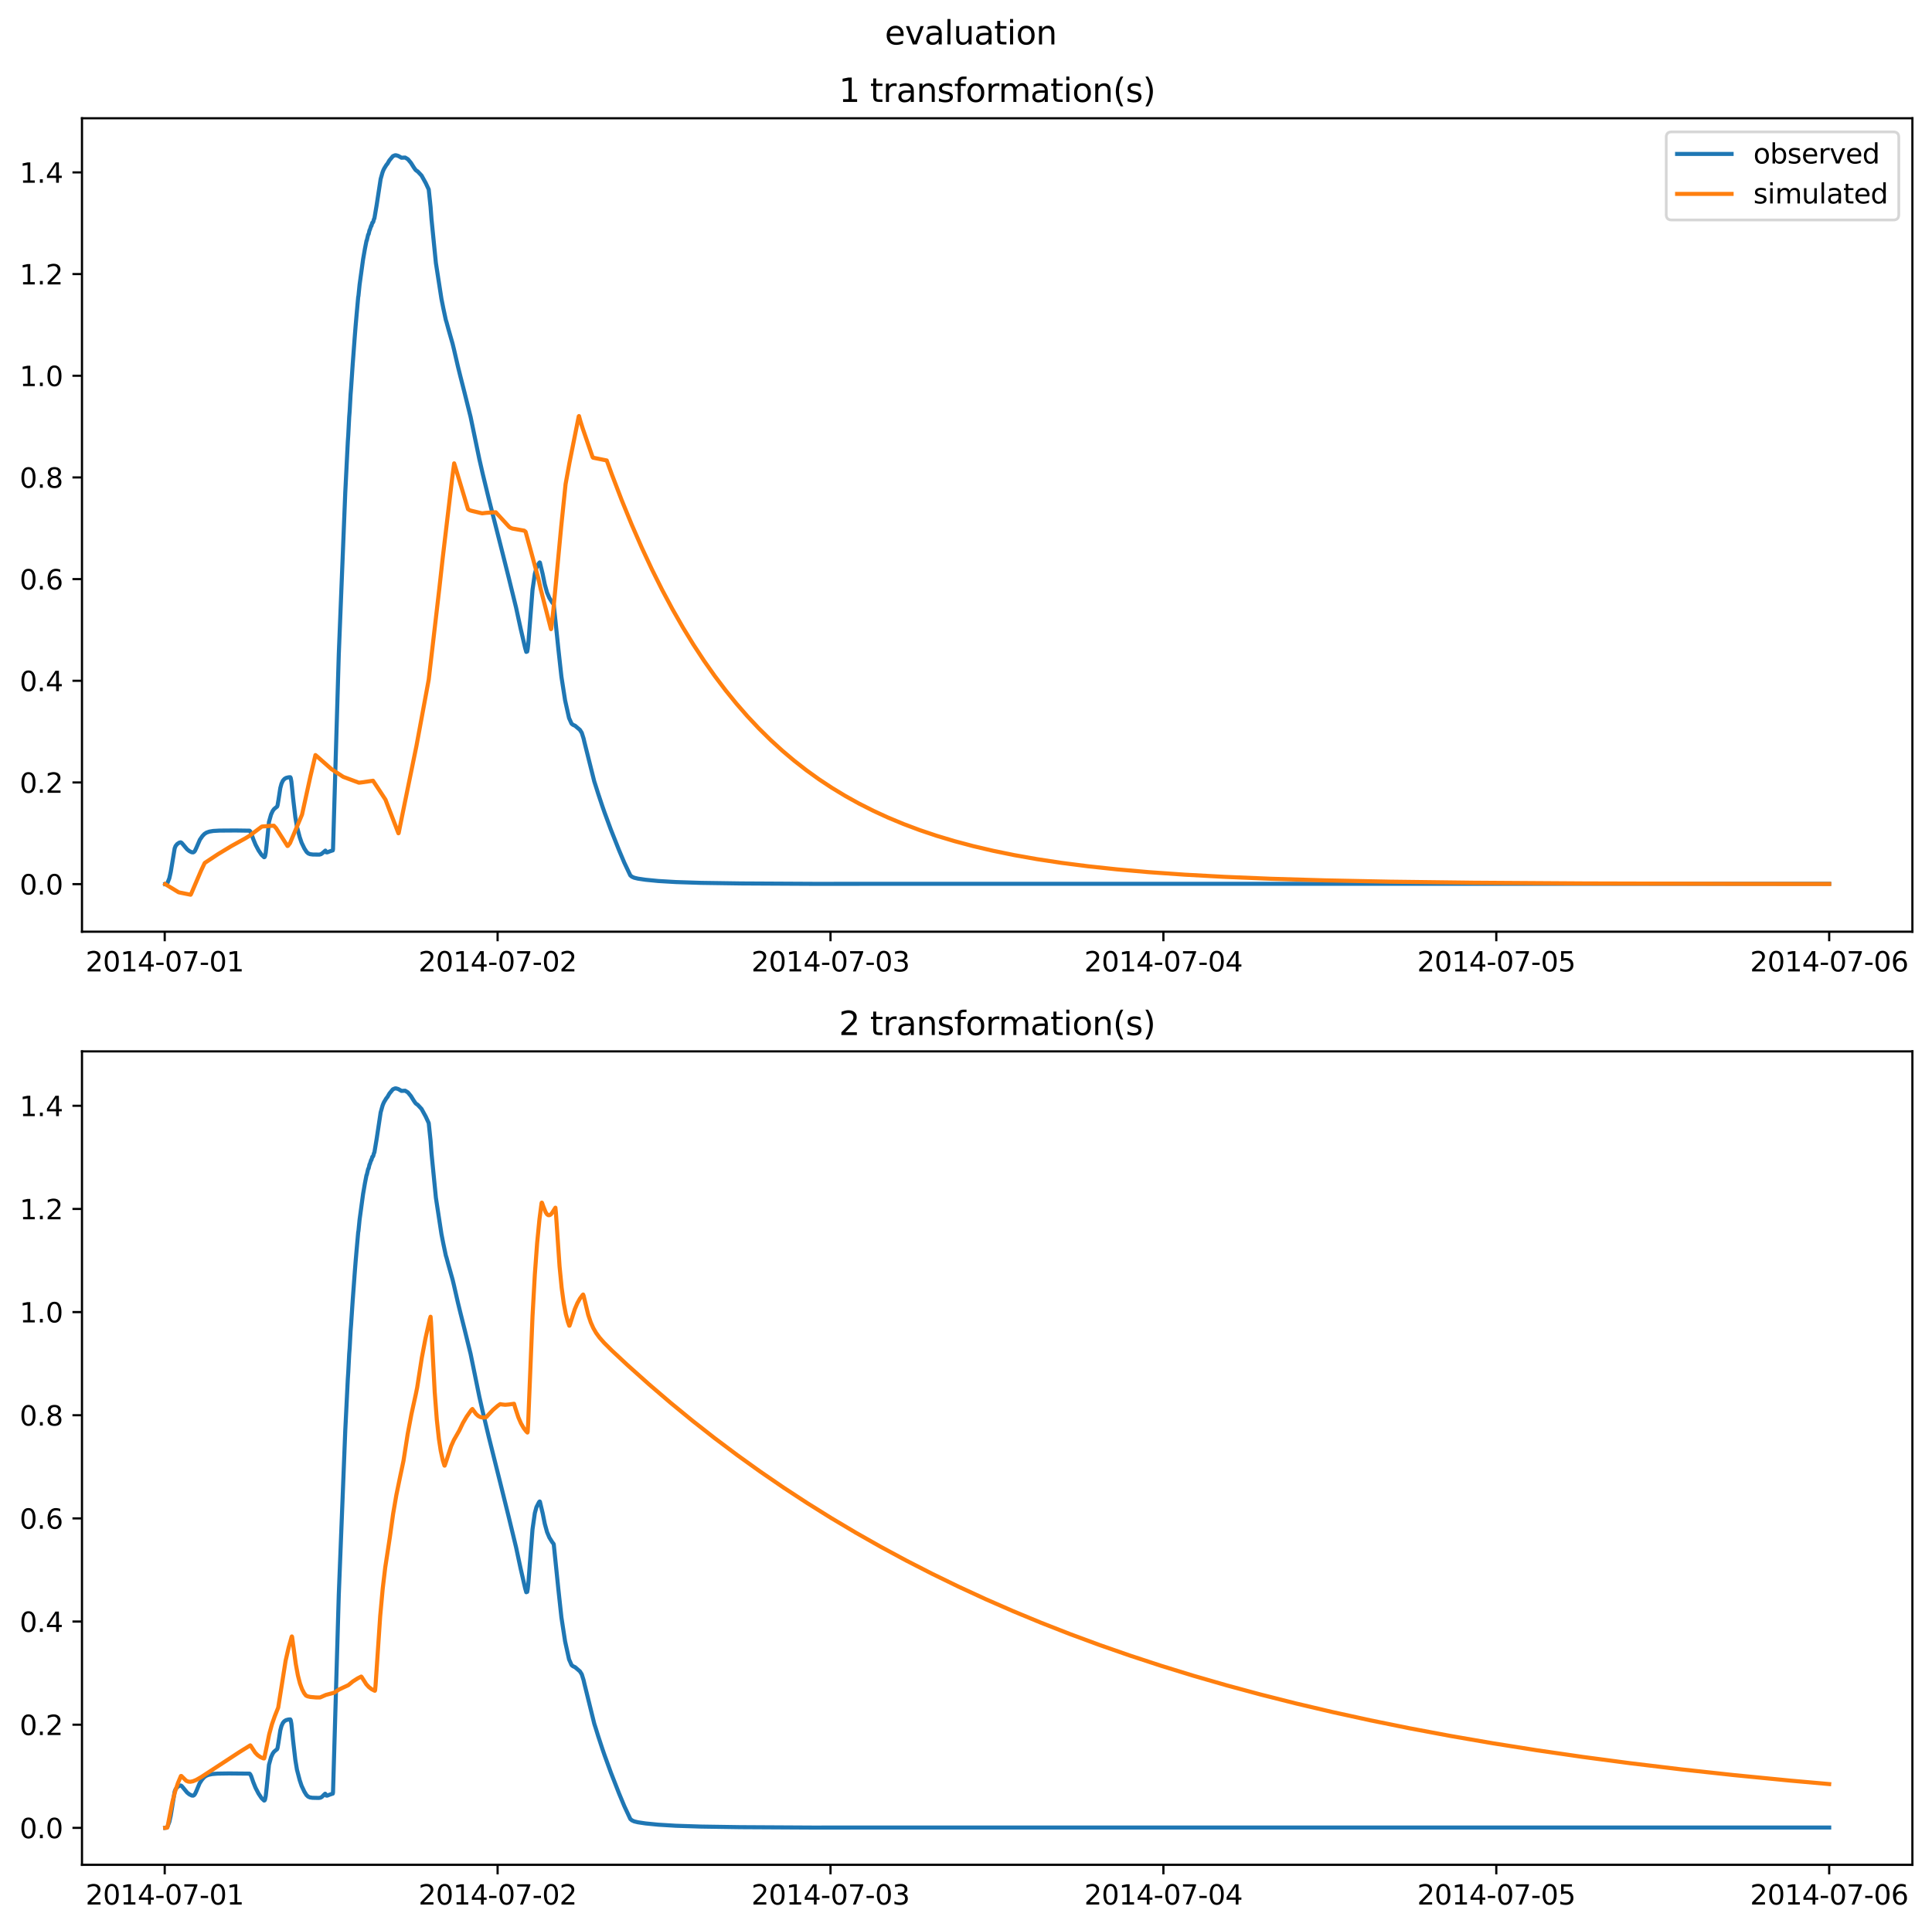 <?xml version="1.0" encoding="utf-8" standalone="no"?>
<!DOCTYPE svg PUBLIC "-//W3C//DTD SVG 1.1//EN"
  "http://www.w3.org/Graphics/SVG/1.1/DTD/svg11.dtd">
<svg xmlns:xlink="http://www.w3.org/1999/xlink" width="709.427pt" height="708.798pt" viewBox="0 0 709.427 708.798" xmlns="http://www.w3.org/2000/svg" version="1.1">
 <defs>
  <style type="text/css">*{stroke-linejoin: round; stroke-linecap: butt}</style>
 </defs>
 <g id="figure_1">
  <g id="patch_1">
   <path d="M 0 708.798 
L 709.427 708.798 
L 709.427 0 
L 0 0 
z
" style="fill: #ffffff"/>
  </g>
  <g id="axes_1">
   <g id="patch_2">
    <path d="M 30.103 342.2 
L 702.227 342.2 
L 702.227 43.44 
L 30.103 43.44 
z
" style="fill: #ffffff"/>
   </g>
   <g id="matplotlib.axis_1">
    <g id="xtick_1">
     <g id="line2d_1">
      <defs>
       <path id="mb8cab823ff" d="M 0 0 
L 0 3.5 
" style="stroke: #000000; stroke-width: 0.8"/>
      </defs>
      <g>
       <use xlink:href="#mb8cab823ff" x="60.484" y="342.2" style="stroke: #000000; stroke-width: 0.8"/>
      </g>
     </g>
     <g id="text_1">
      <!-- 2014-07-01 -->
      <g transform="translate(31.427 356.798) scale(0.1 -0.1)">
       <defs>
        <path id="DejaVuSans-32" d="M 1228 531 
L 3431 531 
L 3431 0 
L 469 0 
L 469 531 
Q 828 903 1448 1529 
Q 2069 2156 2228 2338 
Q 2531 2678 2651 2914 
Q 2772 3150 2772 3378 
Q 2772 3750 2511 3984 
Q 2250 4219 1831 4219 
Q 1534 4219 1204 4116 
Q 875 4013 500 3803 
L 500 4441 
Q 881 4594 1212 4672 
Q 1544 4750 1819 4750 
Q 2544 4750 2975 4387 
Q 3406 4025 3406 3419 
Q 3406 3131 3298 2873 
Q 3191 2616 2906 2266 
Q 2828 2175 2409 1742 
Q 1991 1309 1228 531 
z
" transform="scale(0.016)"/>
        <path id="DejaVuSans-30" d="M 2034 4250 
Q 1547 4250 1301 3770 
Q 1056 3291 1056 2328 
Q 1056 1369 1301 889 
Q 1547 409 2034 409 
Q 2525 409 2770 889 
Q 3016 1369 3016 2328 
Q 3016 3291 2770 3770 
Q 2525 4250 2034 4250 
z
M 2034 4750 
Q 2819 4750 3233 4129 
Q 3647 3509 3647 2328 
Q 3647 1150 3233 529 
Q 2819 -91 2034 -91 
Q 1250 -91 836 529 
Q 422 1150 422 2328 
Q 422 3509 836 4129 
Q 1250 4750 2034 4750 
z
" transform="scale(0.016)"/>
        <path id="DejaVuSans-31" d="M 794 531 
L 1825 531 
L 1825 4091 
L 703 3866 
L 703 4441 
L 1819 4666 
L 2450 4666 
L 2450 531 
L 3481 531 
L 3481 0 
L 794 0 
L 794 531 
z
" transform="scale(0.016)"/>
        <path id="DejaVuSans-34" d="M 2419 4116 
L 825 1625 
L 2419 1625 
L 2419 4116 
z
M 2253 4666 
L 3047 4666 
L 3047 1625 
L 3713 1625 
L 3713 1100 
L 3047 1100 
L 3047 0 
L 2419 0 
L 2419 1100 
L 313 1100 
L 313 1709 
L 2253 4666 
z
" transform="scale(0.016)"/>
        <path id="DejaVuSans-2d" d="M 313 2009 
L 1997 2009 
L 1997 1497 
L 313 1497 
L 313 2009 
z
" transform="scale(0.016)"/>
        <path id="DejaVuSans-37" d="M 525 4666 
L 3525 4666 
L 3525 4397 
L 1831 0 
L 1172 0 
L 2766 4134 
L 525 4134 
L 525 4666 
z
" transform="scale(0.016)"/>
       </defs>
       <use xlink:href="#DejaVuSans-32"/>
       <use xlink:href="#DejaVuSans-30" x="63.623"/>
       <use xlink:href="#DejaVuSans-31" x="127.246"/>
       <use xlink:href="#DejaVuSans-34" x="190.869"/>
       <use xlink:href="#DejaVuSans-2d" x="254.492"/>
       <use xlink:href="#DejaVuSans-30" x="290.576"/>
       <use xlink:href="#DejaVuSans-37" x="354.199"/>
       <use xlink:href="#DejaVuSans-2d" x="417.822"/>
       <use xlink:href="#DejaVuSans-30" x="453.906"/>
       <use xlink:href="#DejaVuSans-31" x="517.529"/>
      </g>
     </g>
    </g>
    <g id="xtick_2">
     <g id="line2d_2">
      <g>
       <use xlink:href="#mb8cab823ff" x="182.723" y="342.2" style="stroke: #000000; stroke-width: 0.8"/>
      </g>
     </g>
     <g id="text_2">
      <!-- 2014-07-02 -->
      <g transform="translate(153.665 356.798) scale(0.1 -0.1)">
       <use xlink:href="#DejaVuSans-32"/>
       <use xlink:href="#DejaVuSans-30" x="63.623"/>
       <use xlink:href="#DejaVuSans-31" x="127.246"/>
       <use xlink:href="#DejaVuSans-34" x="190.869"/>
       <use xlink:href="#DejaVuSans-2d" x="254.492"/>
       <use xlink:href="#DejaVuSans-30" x="290.576"/>
       <use xlink:href="#DejaVuSans-37" x="354.199"/>
       <use xlink:href="#DejaVuSans-2d" x="417.822"/>
       <use xlink:href="#DejaVuSans-30" x="453.906"/>
       <use xlink:href="#DejaVuSans-32" x="517.529"/>
      </g>
     </g>
    </g>
    <g id="xtick_3">
     <g id="line2d_3">
      <g>
       <use xlink:href="#mb8cab823ff" x="304.961" y="342.2" style="stroke: #000000; stroke-width: 0.8"/>
      </g>
     </g>
     <g id="text_3">
      <!-- 2014-07-03 -->
      <g transform="translate(275.903 356.798) scale(0.1 -0.1)">
       <defs>
        <path id="DejaVuSans-33" d="M 2597 2516 
Q 3050 2419 3304 2112 
Q 3559 1806 3559 1356 
Q 3559 666 3084 287 
Q 2609 -91 1734 -91 
Q 1441 -91 1130 -33 
Q 819 25 488 141 
L 488 750 
Q 750 597 1062 519 
Q 1375 441 1716 441 
Q 2309 441 2620 675 
Q 2931 909 2931 1356 
Q 2931 1769 2642 2001 
Q 2353 2234 1838 2234 
L 1294 2234 
L 1294 2753 
L 1863 2753 
Q 2328 2753 2575 2939 
Q 2822 3125 2822 3475 
Q 2822 3834 2567 4026 
Q 2313 4219 1838 4219 
Q 1578 4219 1281 4162 
Q 984 4106 628 3988 
L 628 4550 
Q 988 4650 1302 4700 
Q 1616 4750 1894 4750 
Q 2613 4750 3031 4423 
Q 3450 4097 3450 3541 
Q 3450 3153 3228 2886 
Q 3006 2619 2597 2516 
z
" transform="scale(0.016)"/>
       </defs>
       <use xlink:href="#DejaVuSans-32"/>
       <use xlink:href="#DejaVuSans-30" x="63.623"/>
       <use xlink:href="#DejaVuSans-31" x="127.246"/>
       <use xlink:href="#DejaVuSans-34" x="190.869"/>
       <use xlink:href="#DejaVuSans-2d" x="254.492"/>
       <use xlink:href="#DejaVuSans-30" x="290.576"/>
       <use xlink:href="#DejaVuSans-37" x="354.199"/>
       <use xlink:href="#DejaVuSans-2d" x="417.822"/>
       <use xlink:href="#DejaVuSans-30" x="453.906"/>
       <use xlink:href="#DejaVuSans-33" x="517.529"/>
      </g>
     </g>
    </g>
    <g id="xtick_4">
     <g id="line2d_4">
      <g>
       <use xlink:href="#mb8cab823ff" x="427.199" y="342.2" style="stroke: #000000; stroke-width: 0.8"/>
      </g>
     </g>
     <g id="text_4">
      <!-- 2014-07-04 -->
      <g transform="translate(398.141 356.798) scale(0.1 -0.1)">
       <use xlink:href="#DejaVuSans-32"/>
       <use xlink:href="#DejaVuSans-30" x="63.623"/>
       <use xlink:href="#DejaVuSans-31" x="127.246"/>
       <use xlink:href="#DejaVuSans-34" x="190.869"/>
       <use xlink:href="#DejaVuSans-2d" x="254.492"/>
       <use xlink:href="#DejaVuSans-30" x="290.576"/>
       <use xlink:href="#DejaVuSans-37" x="354.199"/>
       <use xlink:href="#DejaVuSans-2d" x="417.822"/>
       <use xlink:href="#DejaVuSans-30" x="453.906"/>
       <use xlink:href="#DejaVuSans-34" x="517.529"/>
      </g>
     </g>
    </g>
    <g id="xtick_5">
     <g id="line2d_5">
      <g>
       <use xlink:href="#mb8cab823ff" x="549.437" y="342.2" style="stroke: #000000; stroke-width: 0.8"/>
      </g>
     </g>
     <g id="text_5">
      <!-- 2014-07-05 -->
      <g transform="translate(520.38 356.798) scale(0.1 -0.1)">
       <defs>
        <path id="DejaVuSans-35" d="M 691 4666 
L 3169 4666 
L 3169 4134 
L 1269 4134 
L 1269 2991 
Q 1406 3038 1543 3061 
Q 1681 3084 1819 3084 
Q 2600 3084 3056 2656 
Q 3513 2228 3513 1497 
Q 3513 744 3044 326 
Q 2575 -91 1722 -91 
Q 1428 -91 1123 -41 
Q 819 9 494 109 
L 494 744 
Q 775 591 1075 516 
Q 1375 441 1709 441 
Q 2250 441 2565 725 
Q 2881 1009 2881 1497 
Q 2881 1984 2565 2268 
Q 2250 2553 1709 2553 
Q 1456 2553 1204 2497 
Q 953 2441 691 2322 
L 691 4666 
z
" transform="scale(0.016)"/>
       </defs>
       <use xlink:href="#DejaVuSans-32"/>
       <use xlink:href="#DejaVuSans-30" x="63.623"/>
       <use xlink:href="#DejaVuSans-31" x="127.246"/>
       <use xlink:href="#DejaVuSans-34" x="190.869"/>
       <use xlink:href="#DejaVuSans-2d" x="254.492"/>
       <use xlink:href="#DejaVuSans-30" x="290.576"/>
       <use xlink:href="#DejaVuSans-37" x="354.199"/>
       <use xlink:href="#DejaVuSans-2d" x="417.822"/>
       <use xlink:href="#DejaVuSans-30" x="453.906"/>
       <use xlink:href="#DejaVuSans-35" x="517.529"/>
      </g>
     </g>
    </g>
    <g id="xtick_6">
     <g id="line2d_6">
      <g>
       <use xlink:href="#mb8cab823ff" x="671.676" y="342.2" style="stroke: #000000; stroke-width: 0.8"/>
      </g>
     </g>
     <g id="text_6">
      <!-- 2014-07-06 -->
      <g transform="translate(642.618 356.798) scale(0.1 -0.1)">
       <defs>
        <path id="DejaVuSans-36" d="M 2113 2584 
Q 1688 2584 1439 2293 
Q 1191 2003 1191 1497 
Q 1191 994 1439 701 
Q 1688 409 2113 409 
Q 2538 409 2786 701 
Q 3034 994 3034 1497 
Q 3034 2003 2786 2293 
Q 2538 2584 2113 2584 
z
M 3366 4563 
L 3366 3988 
Q 3128 4100 2886 4159 
Q 2644 4219 2406 4219 
Q 1781 4219 1451 3797 
Q 1122 3375 1075 2522 
Q 1259 2794 1537 2939 
Q 1816 3084 2150 3084 
Q 2853 3084 3261 2657 
Q 3669 2231 3669 1497 
Q 3669 778 3244 343 
Q 2819 -91 2113 -91 
Q 1303 -91 875 529 
Q 447 1150 447 2328 
Q 447 3434 972 4092 
Q 1497 4750 2381 4750 
Q 2619 4750 2861 4703 
Q 3103 4656 3366 4563 
z
" transform="scale(0.016)"/>
       </defs>
       <use xlink:href="#DejaVuSans-32"/>
       <use xlink:href="#DejaVuSans-30" x="63.623"/>
       <use xlink:href="#DejaVuSans-31" x="127.246"/>
       <use xlink:href="#DejaVuSans-34" x="190.869"/>
       <use xlink:href="#DejaVuSans-2d" x="254.492"/>
       <use xlink:href="#DejaVuSans-30" x="290.576"/>
       <use xlink:href="#DejaVuSans-37" x="354.199"/>
       <use xlink:href="#DejaVuSans-2d" x="417.822"/>
       <use xlink:href="#DejaVuSans-30" x="453.906"/>
       <use xlink:href="#DejaVuSans-36" x="517.529"/>
      </g>
     </g>
    </g>
   </g>
   <g id="matplotlib.axis_2">
    <g id="ytick_1">
     <g id="line2d_7">
      <defs>
       <path id="m2b26c4bdd2" d="M 0 0 
L -3.5 0 
" style="stroke: #000000; stroke-width: 0.8"/>
      </defs>
      <g>
       <use xlink:href="#m2b26c4bdd2" x="30.103" y="324.722" style="stroke: #000000; stroke-width: 0.8"/>
      </g>
     </g>
     <g id="text_7">
      <!-- 0.0 -->
      <g transform="translate(7.2 328.522) scale(0.1 -0.1)">
       <defs>
        <path id="DejaVuSans-2e" d="M 684 794 
L 1344 794 
L 1344 0 
L 684 0 
L 684 794 
z
" transform="scale(0.016)"/>
       </defs>
       <use xlink:href="#DejaVuSans-30"/>
       <use xlink:href="#DejaVuSans-2e" x="63.623"/>
       <use xlink:href="#DejaVuSans-30" x="95.41"/>
      </g>
     </g>
    </g>
    <g id="ytick_2">
     <g id="line2d_8">
      <g>
       <use xlink:href="#m2b26c4bdd2" x="30.103" y="287.38" style="stroke: #000000; stroke-width: 0.8"/>
      </g>
     </g>
     <g id="text_8">
      <!-- 0.2 -->
      <g transform="translate(7.2 291.179) scale(0.1 -0.1)">
       <use xlink:href="#DejaVuSans-30"/>
       <use xlink:href="#DejaVuSans-2e" x="63.623"/>
       <use xlink:href="#DejaVuSans-32" x="95.41"/>
      </g>
     </g>
    </g>
    <g id="ytick_3">
     <g id="line2d_9">
      <g>
       <use xlink:href="#m2b26c4bdd2" x="30.103" y="250.037" style="stroke: #000000; stroke-width: 0.8"/>
      </g>
     </g>
     <g id="text_9">
      <!-- 0.4 -->
      <g transform="translate(7.2 253.836) scale(0.1 -0.1)">
       <use xlink:href="#DejaVuSans-30"/>
       <use xlink:href="#DejaVuSans-2e" x="63.623"/>
       <use xlink:href="#DejaVuSans-34" x="95.41"/>
      </g>
     </g>
    </g>
    <g id="ytick_4">
     <g id="line2d_10">
      <g>
       <use xlink:href="#m2b26c4bdd2" x="30.103" y="212.694" style="stroke: #000000; stroke-width: 0.8"/>
      </g>
     </g>
     <g id="text_10">
      <!-- 0.6 -->
      <g transform="translate(7.2 216.493) scale(0.1 -0.1)">
       <use xlink:href="#DejaVuSans-30"/>
       <use xlink:href="#DejaVuSans-2e" x="63.623"/>
       <use xlink:href="#DejaVuSans-36" x="95.41"/>
      </g>
     </g>
    </g>
    <g id="ytick_5">
     <g id="line2d_11">
      <g>
       <use xlink:href="#m2b26c4bdd2" x="30.103" y="175.351" style="stroke: #000000; stroke-width: 0.8"/>
      </g>
     </g>
     <g id="text_11">
      <!-- 0.8 -->
      <g transform="translate(7.2 179.151) scale(0.1 -0.1)">
       <defs>
        <path id="DejaVuSans-38" d="M 2034 2216 
Q 1584 2216 1326 1975 
Q 1069 1734 1069 1313 
Q 1069 891 1326 650 
Q 1584 409 2034 409 
Q 2484 409 2743 651 
Q 3003 894 3003 1313 
Q 3003 1734 2745 1975 
Q 2488 2216 2034 2216 
z
M 1403 2484 
Q 997 2584 770 2862 
Q 544 3141 544 3541 
Q 544 4100 942 4425 
Q 1341 4750 2034 4750 
Q 2731 4750 3128 4425 
Q 3525 4100 3525 3541 
Q 3525 3141 3298 2862 
Q 3072 2584 2669 2484 
Q 3125 2378 3379 2068 
Q 3634 1759 3634 1313 
Q 3634 634 3220 271 
Q 2806 -91 2034 -91 
Q 1263 -91 848 271 
Q 434 634 434 1313 
Q 434 1759 690 2068 
Q 947 2378 1403 2484 
z
M 1172 3481 
Q 1172 3119 1398 2916 
Q 1625 2713 2034 2713 
Q 2441 2713 2670 2916 
Q 2900 3119 2900 3481 
Q 2900 3844 2670 4047 
Q 2441 4250 2034 4250 
Q 1625 4250 1398 4047 
Q 1172 3844 1172 3481 
z
" transform="scale(0.016)"/>
       </defs>
       <use xlink:href="#DejaVuSans-30"/>
       <use xlink:href="#DejaVuSans-2e" x="63.623"/>
       <use xlink:href="#DejaVuSans-38" x="95.41"/>
      </g>
     </g>
    </g>
    <g id="ytick_6">
     <g id="line2d_12">
      <g>
       <use xlink:href="#m2b26c4bdd2" x="30.103" y="138.009" style="stroke: #000000; stroke-width: 0.8"/>
      </g>
     </g>
     <g id="text_12">
      <!-- 1.0 -->
      <g transform="translate(7.2 141.808) scale(0.1 -0.1)">
       <use xlink:href="#DejaVuSans-31"/>
       <use xlink:href="#DejaVuSans-2e" x="63.623"/>
       <use xlink:href="#DejaVuSans-30" x="95.41"/>
      </g>
     </g>
    </g>
    <g id="ytick_7">
     <g id="line2d_13">
      <g>
       <use xlink:href="#m2b26c4bdd2" x="30.103" y="100.666" style="stroke: #000000; stroke-width: 0.8"/>
      </g>
     </g>
     <g id="text_13">
      <!-- 1.2 -->
      <g transform="translate(7.2 104.465) scale(0.1 -0.1)">
       <use xlink:href="#DejaVuSans-31"/>
       <use xlink:href="#DejaVuSans-2e" x="63.623"/>
       <use xlink:href="#DejaVuSans-32" x="95.41"/>
      </g>
     </g>
    </g>
    <g id="ytick_8">
     <g id="line2d_14">
      <g>
       <use xlink:href="#m2b26c4bdd2" x="30.103" y="63.323" style="stroke: #000000; stroke-width: 0.8"/>
      </g>
     </g>
     <g id="text_14">
      <!-- 1.4 -->
      <g transform="translate(7.2 67.123) scale(0.1 -0.1)">
       <use xlink:href="#DejaVuSans-31"/>
       <use xlink:href="#DejaVuSans-2e" x="63.623"/>
       <use xlink:href="#DejaVuSans-34" x="95.41"/>
      </g>
     </g>
    </g>
   </g>
   <g id="line2d_15">
    <path d="M 60.654 324.722 
L 61.248 324.642 
L 61.503 324.281 
L 62.182 322.559 
L 62.692 320.288 
L 64.135 311.601 
L 64.474 310.735 
L 65.068 310.002 
L 65.832 309.491 
L 66.342 309.372 
L 66.681 309.546 
L 67.191 310.117 
L 68.719 311.947 
L 69.567 312.612 
L 70.416 313.022 
L 70.926 313.061 
L 71.265 312.884 
L 71.605 312.459 
L 72.114 311.374 
L 73.387 308.424 
L 74.321 307.07 
L 75.085 306.285 
L 75.849 305.797 
L 76.868 305.439 
L 78.311 305.196 
L 80.603 305.065 
L 86.46 305.023 
L 91.638 305.097 
L 91.893 305.351 
L 92.232 305.999 
L 92.996 308.177 
L 93.845 310.254 
L 94.949 312.343 
L 96.052 313.968 
L 96.986 314.848 
L 97.156 314.775 
L 97.326 314.44 
L 97.58 313.219 
L 97.92 310.191 
L 98.769 301.877 
L 99.533 299.156 
L 100.127 297.858 
L 100.636 297.158 
L 101.231 296.654 
L 101.74 296.262 
L 101.91 295.806 
L 102.249 293.859 
L 102.928 289.432 
L 103.353 287.864 
L 103.862 286.757 
L 104.456 286.078 
L 105.05 285.72 
L 105.899 285.506 
L 106.578 285.458 
L 106.748 285.739 
L 107.003 287.073 
L 107.597 292.888 
L 108.446 300.106 
L 109.04 303.652 
L 110.059 307.494 
L 110.738 309.493 
L 111.757 311.616 
L 112.605 312.929 
L 113.2 313.448 
L 113.879 313.724 
L 114.897 313.855 
L 117.274 313.882 
L 117.868 313.729 
L 118.378 313.364 
L 119.481 312.412 
L 119.821 313.044 
L 120.16 313.061 
L 121.009 312.724 
L 122.028 312.383 
L 122.198 312.337 
L 122.283 311.852 
L 124.405 240.218 
L 126.782 180.856 
L 127.715 162.259 
L 127.885 159.722 
L 128.225 153.187 
L 128.395 151 
L 128.734 144.853 
L 128.904 142.734 
L 129.498 133.933 
L 130.262 123.743 
L 130.602 119.465 
L 130.941 115.609 
L 131.535 109.03 
L 131.62 108.705 
L 132.045 104.515 
L 133.318 95.281 
L 133.997 91.391 
L 134.591 88.391 
L 134.676 88.351 
L 135.186 86.168 
L 135.355 86.006 
L 135.695 84.528 
L 135.78 84.496 
L 136.289 82.894 
L 136.374 83.017 
L 136.714 81.798 
L 136.798 81.891 
L 137.053 81.485 
L 137.308 80.509 
L 137.478 80.208 
L 138.326 75.197 
L 139.77 65.756 
L 140.449 63.357 
L 140.703 62.676 
L 141.043 61.95 
L 141.892 60.57 
L 142.231 60.196 
L 142.995 58.893 
L 144.269 57.36 
L 145.033 57.038 
L 145.457 57.033 
L 146.221 57.262 
L 146.815 57.589 
L 147.409 57.931 
L 148.768 57.871 
L 149.786 58.483 
L 150.89 59.807 
L 151.993 61.557 
L 152.588 62.387 
L 152.757 62.546 
L 153.097 62.797 
L 153.352 62.943 
L 154.795 64.476 
L 156.323 67.219 
L 157.426 69.587 
L 158.105 76.011 
L 158.445 80.462 
L 160.058 96.595 
L 162.095 109.747 
L 162.35 111.033 
L 162.774 113.154 
L 163.708 117.532 
L 163.963 118.334 
L 164.642 120.822 
L 166.17 126.167 
L 166.679 128.251 
L 168.122 134.486 
L 169.056 138.256 
L 170.584 144.244 
L 172.791 153.09 
L 176.017 168.644 
L 177.29 174.193 
L 179.497 183.276 
L 183.911 200.68 
L 186.712 211.81 
L 189.514 223.208 
L 191.127 230.66 
L 192.824 237.966 
L 193.249 239.429 
L 193.419 239.04 
L 193.588 239.29 
L 193.758 238.379 
L 194.013 236.15 
L 195.541 216.614 
L 196.39 210.766 
L 196.984 208.615 
L 197.918 206.832 
L 198.172 206.573 
L 198.257 206.636 
L 199.276 210.871 
L 200.04 214.634 
L 200.889 217.67 
L 201.738 219.643 
L 202.756 221.259 
L 203.265 221.904 
L 203.35 222.169 
L 205.048 238.503 
L 206.152 248.527 
L 207.51 257.259 
L 208.953 263.723 
L 209.887 265.81 
L 210.396 266.2 
L 210.736 266.372 
L 211.16 266.551 
L 212.943 268.068 
L 213.622 269.133 
L 214.301 271.28 
L 214.556 272.4 
L 218.206 286.98 
L 218.885 289.087 
L 219.649 291.504 
L 221.177 296.093 
L 222.026 298.524 
L 224.318 304.724 
L 227.289 312.217 
L 229.241 316.846 
L 231.448 321.507 
L 232.042 322.006 
L 232.891 322.383 
L 234.249 322.709 
L 237.051 323.124 
L 241.72 323.58 
L 248.171 323.964 
L 257.424 324.262 
L 272.109 324.479 
L 299.189 324.623 
L 330.682 324.602 
L 540.949 324.603 
L 550.201 324.605 
L 671.676 324.604 
L 671.676 324.604 
" clip-path="url(#p5dba0c00c9)" style="fill: none; stroke: #1f77b4; stroke-width: 1.5; stroke-linecap: square"/>
   </g>
   <g id="line2d_16">
    <path d="M 60.654 324.722 
L 65.578 327.716 
L 66.257 327.873 
L 69.992 328.62 
L 70.162 328.35 
L 73.812 319.807 
L 75.17 316.949 
L 80.093 313.694 
L 85.017 310.713 
L 90.11 307.895 
L 91.553 307.019 
L 96.137 303.591 
L 96.562 303.532 
L 100.551 303.265 
L 101.4 304.197 
L 105.56 310.722 
L 105.73 310.675 
L 106.494 309.675 
L 110.908 299.184 
L 113.964 285.243 
L 115.831 277.324 
L 116.171 277.597 
L 121.773 282.534 
L 126.018 285.318 
L 131.79 287.475 
L 132.724 287.371 
L 136.629 286.799 
L 136.968 286.744 
L 138.496 289.029 
L 141.552 293.702 
L 143.08 297.699 
L 146.306 306.054 
L 146.391 305.971 
L 147.749 299.218 
L 152.927 273.921 
L 157.426 249.608 
L 161.331 216.057 
L 162.519 205.299 
L 166 175.925 
L 166.764 170.18 
L 167.103 171.252 
L 171.857 187.013 
L 172.536 187.43 
L 173.3 187.644 
L 177.035 188.542 
L 178.648 188.348 
L 182.044 188.147 
L 186.967 193.497 
L 187.476 193.856 
L 188.155 194.125 
L 192.485 194.9 
L 192.994 195.311 
L 194.777 201.759 
L 197.663 212.402 
L 198.512 216.238 
L 202.162 230.481 
L 202.332 231.081 
L 202.417 230.91 
L 203.181 224.131 
L 206.067 193.445 
L 207.68 177.82 
L 209.123 169.911 
L 212.518 152.907 
L 212.603 152.816 
L 213.112 154.641 
L 213.961 157.341 
L 217.612 167.933 
L 217.781 168.106 
L 222.79 169.116 
L 224.657 174.221 
L 228.307 183.751 
L 231.958 192.678 
L 235.693 201.228 
L 239.428 209.223 
L 243.163 216.702 
L 246.983 223.849 
L 250.803 230.524 
L 254.623 236.757 
L 258.527 242.702 
L 262.432 248.246 
L 266.422 253.523 
L 270.412 258.436 
L 274.486 263.104 
L 278.646 267.53 
L 282.89 271.719 
L 287.219 275.675 
L 291.634 279.406 
L 296.133 282.916 
L 300.717 286.213 
L 305.47 289.358 
L 310.394 292.344 
L 315.402 295.124 
L 320.665 297.788 
L 326.098 300.287 
L 331.785 302.654 
L 337.728 304.884 
L 343.924 306.969 
L 350.461 308.931 
L 357.337 310.762 
L 364.637 312.474 
L 372.447 314.073 
L 380.766 315.548 
L 389.764 316.914 
L 399.526 318.168 
L 410.137 319.303 
L 421.851 320.329 
L 434.924 321.246 
L 449.694 322.055 
L 466.672 322.755 
L 486.536 323.344 
L 510.559 323.826 
L 540.864 324.202 
L 581.78 324.472 
L 644.172 324.641 
L 671.676 324.672 
L 671.676 324.672 
" clip-path="url(#p5dba0c00c9)" style="fill: none; stroke: #ff7f0e; stroke-width: 1.5; stroke-linecap: square"/>
   </g>
   <g id="patch_3">
    <path d="M 30.103 342.2 
L 30.103 43.44 
" style="fill: none; stroke: #000000; stroke-width: 0.8; stroke-linejoin: miter; stroke-linecap: square"/>
   </g>
   <g id="patch_4">
    <path d="M 702.227 342.2 
L 702.227 43.44 
" style="fill: none; stroke: #000000; stroke-width: 0.8; stroke-linejoin: miter; stroke-linecap: square"/>
   </g>
   <g id="patch_5">
    <path d="M 30.103 342.2 
L 702.227 342.2 
" style="fill: none; stroke: #000000; stroke-width: 0.8; stroke-linejoin: miter; stroke-linecap: square"/>
   </g>
   <g id="patch_6">
    <path d="M 30.103 43.44 
L 702.227 43.44 
" style="fill: none; stroke: #000000; stroke-width: 0.8; stroke-linejoin: miter; stroke-linecap: square"/>
   </g>
   <g id="text_15">
    <!-- 1 transformation(s) -->
    <g transform="translate(308.05 37.44) scale(0.12 -0.12)">
     <defs>
      <path id="DejaVuSans-20" transform="scale(0.016)"/>
      <path id="DejaVuSans-74" d="M 1172 4494 
L 1172 3500 
L 2356 3500 
L 2356 3053 
L 1172 3053 
L 1172 1153 
Q 1172 725 1289 603 
Q 1406 481 1766 481 
L 2356 481 
L 2356 0 
L 1766 0 
Q 1100 0 847 248 
Q 594 497 594 1153 
L 594 3053 
L 172 3053 
L 172 3500 
L 594 3500 
L 594 4494 
L 1172 4494 
z
" transform="scale(0.016)"/>
      <path id="DejaVuSans-72" d="M 2631 2963 
Q 2534 3019 2420 3045 
Q 2306 3072 2169 3072 
Q 1681 3072 1420 2755 
Q 1159 2438 1159 1844 
L 1159 0 
L 581 0 
L 581 3500 
L 1159 3500 
L 1159 2956 
Q 1341 3275 1631 3429 
Q 1922 3584 2338 3584 
Q 2397 3584 2469 3576 
Q 2541 3569 2628 3553 
L 2631 2963 
z
" transform="scale(0.016)"/>
      <path id="DejaVuSans-61" d="M 2194 1759 
Q 1497 1759 1228 1600 
Q 959 1441 959 1056 
Q 959 750 1161 570 
Q 1363 391 1709 391 
Q 2188 391 2477 730 
Q 2766 1069 2766 1631 
L 2766 1759 
L 2194 1759 
z
M 3341 1997 
L 3341 0 
L 2766 0 
L 2766 531 
Q 2569 213 2275 61 
Q 1981 -91 1556 -91 
Q 1019 -91 701 211 
Q 384 513 384 1019 
Q 384 1609 779 1909 
Q 1175 2209 1959 2209 
L 2766 2209 
L 2766 2266 
Q 2766 2663 2505 2880 
Q 2244 3097 1772 3097 
Q 1472 3097 1187 3025 
Q 903 2953 641 2809 
L 641 3341 
Q 956 3463 1253 3523 
Q 1550 3584 1831 3584 
Q 2591 3584 2966 3190 
Q 3341 2797 3341 1997 
z
" transform="scale(0.016)"/>
      <path id="DejaVuSans-6e" d="M 3513 2113 
L 3513 0 
L 2938 0 
L 2938 2094 
Q 2938 2591 2744 2837 
Q 2550 3084 2163 3084 
Q 1697 3084 1428 2787 
Q 1159 2491 1159 1978 
L 1159 0 
L 581 0 
L 581 3500 
L 1159 3500 
L 1159 2956 
Q 1366 3272 1645 3428 
Q 1925 3584 2291 3584 
Q 2894 3584 3203 3211 
Q 3513 2838 3513 2113 
z
" transform="scale(0.016)"/>
      <path id="DejaVuSans-73" d="M 2834 3397 
L 2834 2853 
Q 2591 2978 2328 3040 
Q 2066 3103 1784 3103 
Q 1356 3103 1142 2972 
Q 928 2841 928 2578 
Q 928 2378 1081 2264 
Q 1234 2150 1697 2047 
L 1894 2003 
Q 2506 1872 2764 1633 
Q 3022 1394 3022 966 
Q 3022 478 2636 193 
Q 2250 -91 1575 -91 
Q 1294 -91 989 -36 
Q 684 19 347 128 
L 347 722 
Q 666 556 975 473 
Q 1284 391 1588 391 
Q 1994 391 2212 530 
Q 2431 669 2431 922 
Q 2431 1156 2273 1281 
Q 2116 1406 1581 1522 
L 1381 1569 
Q 847 1681 609 1914 
Q 372 2147 372 2553 
Q 372 3047 722 3315 
Q 1072 3584 1716 3584 
Q 2034 3584 2315 3537 
Q 2597 3491 2834 3397 
z
" transform="scale(0.016)"/>
      <path id="DejaVuSans-66" d="M 2375 4863 
L 2375 4384 
L 1825 4384 
Q 1516 4384 1395 4259 
Q 1275 4134 1275 3809 
L 1275 3500 
L 2222 3500 
L 2222 3053 
L 1275 3053 
L 1275 0 
L 697 0 
L 697 3053 
L 147 3053 
L 147 3500 
L 697 3500 
L 697 3744 
Q 697 4328 969 4595 
Q 1241 4863 1831 4863 
L 2375 4863 
z
" transform="scale(0.016)"/>
      <path id="DejaVuSans-6f" d="M 1959 3097 
Q 1497 3097 1228 2736 
Q 959 2375 959 1747 
Q 959 1119 1226 758 
Q 1494 397 1959 397 
Q 2419 397 2687 759 
Q 2956 1122 2956 1747 
Q 2956 2369 2687 2733 
Q 2419 3097 1959 3097 
z
M 1959 3584 
Q 2709 3584 3137 3096 
Q 3566 2609 3566 1747 
Q 3566 888 3137 398 
Q 2709 -91 1959 -91 
Q 1206 -91 779 398 
Q 353 888 353 1747 
Q 353 2609 779 3096 
Q 1206 3584 1959 3584 
z
" transform="scale(0.016)"/>
      <path id="DejaVuSans-6d" d="M 3328 2828 
Q 3544 3216 3844 3400 
Q 4144 3584 4550 3584 
Q 5097 3584 5394 3201 
Q 5691 2819 5691 2113 
L 5691 0 
L 5113 0 
L 5113 2094 
Q 5113 2597 4934 2840 
Q 4756 3084 4391 3084 
Q 3944 3084 3684 2787 
Q 3425 2491 3425 1978 
L 3425 0 
L 2847 0 
L 2847 2094 
Q 2847 2600 2669 2842 
Q 2491 3084 2119 3084 
Q 1678 3084 1418 2786 
Q 1159 2488 1159 1978 
L 1159 0 
L 581 0 
L 581 3500 
L 1159 3500 
L 1159 2956 
Q 1356 3278 1631 3431 
Q 1906 3584 2284 3584 
Q 2666 3584 2933 3390 
Q 3200 3197 3328 2828 
z
" transform="scale(0.016)"/>
      <path id="DejaVuSans-69" d="M 603 3500 
L 1178 3500 
L 1178 0 
L 603 0 
L 603 3500 
z
M 603 4863 
L 1178 4863 
L 1178 4134 
L 603 4134 
L 603 4863 
z
" transform="scale(0.016)"/>
      <path id="DejaVuSans-28" d="M 1984 4856 
Q 1566 4138 1362 3434 
Q 1159 2731 1159 2009 
Q 1159 1288 1364 580 
Q 1569 -128 1984 -844 
L 1484 -844 
Q 1016 -109 783 600 
Q 550 1309 550 2009 
Q 550 2706 781 3412 
Q 1013 4119 1484 4856 
L 1984 4856 
z
" transform="scale(0.016)"/>
      <path id="DejaVuSans-29" d="M 513 4856 
L 1013 4856 
Q 1481 4119 1714 3412 
Q 1947 2706 1947 2009 
Q 1947 1309 1714 600 
Q 1481 -109 1013 -844 
L 513 -844 
Q 928 -128 1133 580 
Q 1338 1288 1338 2009 
Q 1338 2731 1133 3434 
Q 928 4138 513 4856 
z
" transform="scale(0.016)"/>
     </defs>
     <use xlink:href="#DejaVuSans-31"/>
     <use xlink:href="#DejaVuSans-20" x="63.623"/>
     <use xlink:href="#DejaVuSans-74" x="95.41"/>
     <use xlink:href="#DejaVuSans-72" x="134.619"/>
     <use xlink:href="#DejaVuSans-61" x="175.732"/>
     <use xlink:href="#DejaVuSans-6e" x="237.012"/>
     <use xlink:href="#DejaVuSans-73" x="300.391"/>
     <use xlink:href="#DejaVuSans-66" x="352.49"/>
     <use xlink:href="#DejaVuSans-6f" x="387.695"/>
     <use xlink:href="#DejaVuSans-72" x="448.877"/>
     <use xlink:href="#DejaVuSans-6d" x="488.24"/>
     <use xlink:href="#DejaVuSans-61" x="585.652"/>
     <use xlink:href="#DejaVuSans-74" x="646.932"/>
     <use xlink:href="#DejaVuSans-69" x="686.141"/>
     <use xlink:href="#DejaVuSans-6f" x="713.924"/>
     <use xlink:href="#DejaVuSans-6e" x="775.105"/>
     <use xlink:href="#DejaVuSans-28" x="838.484"/>
     <use xlink:href="#DejaVuSans-73" x="877.498"/>
     <use xlink:href="#DejaVuSans-29" x="929.598"/>
    </g>
   </g>
   <g id="legend_1">
    <g id="patch_7">
     <path d="M 613.833 80.796 
L 695.227 80.796 
Q 697.227 80.796 697.227 78.796 
L 697.227 50.44 
Q 697.227 48.44 695.227 48.44 
L 613.833 48.44 
Q 611.833 48.44 611.833 50.44 
L 611.833 78.796 
Q 611.833 80.796 613.833 80.796 
z
" style="fill: #ffffff; opacity: 0.8; stroke: #cccccc; stroke-linejoin: miter"/>
    </g>
    <g id="line2d_17">
     <path d="M 615.833 56.538 
L 625.833 56.538 
L 635.833 56.538 
" style="fill: none; stroke: #1f77b4; stroke-width: 1.5; stroke-linecap: square"/>
    </g>
    <g id="text_16">
     <!-- observed -->
     <g transform="translate(643.833 60.038) scale(0.1 -0.1)">
      <defs>
       <path id="DejaVuSans-62" d="M 3116 1747 
Q 3116 2381 2855 2742 
Q 2594 3103 2138 3103 
Q 1681 3103 1420 2742 
Q 1159 2381 1159 1747 
Q 1159 1113 1420 752 
Q 1681 391 2138 391 
Q 2594 391 2855 752 
Q 3116 1113 3116 1747 
z
M 1159 2969 
Q 1341 3281 1617 3432 
Q 1894 3584 2278 3584 
Q 2916 3584 3314 3078 
Q 3713 2572 3713 1747 
Q 3713 922 3314 415 
Q 2916 -91 2278 -91 
Q 1894 -91 1617 61 
Q 1341 213 1159 525 
L 1159 0 
L 581 0 
L 581 4863 
L 1159 4863 
L 1159 2969 
z
" transform="scale(0.016)"/>
       <path id="DejaVuSans-65" d="M 3597 1894 
L 3597 1613 
L 953 1613 
Q 991 1019 1311 708 
Q 1631 397 2203 397 
Q 2534 397 2845 478 
Q 3156 559 3463 722 
L 3463 178 
Q 3153 47 2828 -22 
Q 2503 -91 2169 -91 
Q 1331 -91 842 396 
Q 353 884 353 1716 
Q 353 2575 817 3079 
Q 1281 3584 2069 3584 
Q 2775 3584 3186 3129 
Q 3597 2675 3597 1894 
z
M 3022 2063 
Q 3016 2534 2758 2815 
Q 2500 3097 2075 3097 
Q 1594 3097 1305 2825 
Q 1016 2553 972 2059 
L 3022 2063 
z
" transform="scale(0.016)"/>
       <path id="DejaVuSans-76" d="M 191 3500 
L 800 3500 
L 1894 563 
L 2988 3500 
L 3597 3500 
L 2284 0 
L 1503 0 
L 191 3500 
z
" transform="scale(0.016)"/>
       <path id="DejaVuSans-64" d="M 2906 2969 
L 2906 4863 
L 3481 4863 
L 3481 0 
L 2906 0 
L 2906 525 
Q 2725 213 2448 61 
Q 2172 -91 1784 -91 
Q 1150 -91 751 415 
Q 353 922 353 1747 
Q 353 2572 751 3078 
Q 1150 3584 1784 3584 
Q 2172 3584 2448 3432 
Q 2725 3281 2906 2969 
z
M 947 1747 
Q 947 1113 1208 752 
Q 1469 391 1925 391 
Q 2381 391 2643 752 
Q 2906 1113 2906 1747 
Q 2906 2381 2643 2742 
Q 2381 3103 1925 3103 
Q 1469 3103 1208 2742 
Q 947 2381 947 1747 
z
" transform="scale(0.016)"/>
      </defs>
      <use xlink:href="#DejaVuSans-6f"/>
      <use xlink:href="#DejaVuSans-62" x="61.182"/>
      <use xlink:href="#DejaVuSans-73" x="124.658"/>
      <use xlink:href="#DejaVuSans-65" x="176.758"/>
      <use xlink:href="#DejaVuSans-72" x="238.281"/>
      <use xlink:href="#DejaVuSans-76" x="279.395"/>
      <use xlink:href="#DejaVuSans-65" x="338.574"/>
      <use xlink:href="#DejaVuSans-64" x="400.098"/>
     </g>
    </g>
    <g id="line2d_18">
     <path d="M 615.833 71.217 
L 625.833 71.217 
L 635.833 71.217 
" style="fill: none; stroke: #ff7f0e; stroke-width: 1.5; stroke-linecap: square"/>
    </g>
    <g id="text_17">
     <!-- simulated -->
     <g transform="translate(643.833 74.717) scale(0.1 -0.1)">
      <defs>
       <path id="DejaVuSans-75" d="M 544 1381 
L 544 3500 
L 1119 3500 
L 1119 1403 
Q 1119 906 1312 657 
Q 1506 409 1894 409 
Q 2359 409 2629 706 
Q 2900 1003 2900 1516 
L 2900 3500 
L 3475 3500 
L 3475 0 
L 2900 0 
L 2900 538 
Q 2691 219 2414 64 
Q 2138 -91 1772 -91 
Q 1169 -91 856 284 
Q 544 659 544 1381 
z
M 1991 3584 
L 1991 3584 
z
" transform="scale(0.016)"/>
       <path id="DejaVuSans-6c" d="M 603 4863 
L 1178 4863 
L 1178 0 
L 603 0 
L 603 4863 
z
" transform="scale(0.016)"/>
      </defs>
      <use xlink:href="#DejaVuSans-73"/>
      <use xlink:href="#DejaVuSans-69" x="52.1"/>
      <use xlink:href="#DejaVuSans-6d" x="79.883"/>
      <use xlink:href="#DejaVuSans-75" x="177.295"/>
      <use xlink:href="#DejaVuSans-6c" x="240.674"/>
      <use xlink:href="#DejaVuSans-61" x="268.457"/>
      <use xlink:href="#DejaVuSans-74" x="329.736"/>
      <use xlink:href="#DejaVuSans-65" x="368.945"/>
      <use xlink:href="#DejaVuSans-64" x="430.469"/>
     </g>
    </g>
   </g>
  </g>
  <g id="axes_2">
   <g id="patch_8">
    <path d="M 30.103 684.92 
L 702.227 684.92 
L 702.227 386.16 
L 30.103 386.16 
z
" style="fill: #ffffff"/>
   </g>
   <g id="matplotlib.axis_3">
    <g id="xtick_7">
     <g id="line2d_19">
      <g>
       <use xlink:href="#mb8cab823ff" x="60.484" y="684.92" style="stroke: #000000; stroke-width: 0.8"/>
      </g>
     </g>
     <g id="text_18">
      <!-- 2014-07-01 -->
      <g transform="translate(31.427 699.518) scale(0.1 -0.1)">
       <use xlink:href="#DejaVuSans-32"/>
       <use xlink:href="#DejaVuSans-30" x="63.623"/>
       <use xlink:href="#DejaVuSans-31" x="127.246"/>
       <use xlink:href="#DejaVuSans-34" x="190.869"/>
       <use xlink:href="#DejaVuSans-2d" x="254.492"/>
       <use xlink:href="#DejaVuSans-30" x="290.576"/>
       <use xlink:href="#DejaVuSans-37" x="354.199"/>
       <use xlink:href="#DejaVuSans-2d" x="417.822"/>
       <use xlink:href="#DejaVuSans-30" x="453.906"/>
       <use xlink:href="#DejaVuSans-31" x="517.529"/>
      </g>
     </g>
    </g>
    <g id="xtick_8">
     <g id="line2d_20">
      <g>
       <use xlink:href="#mb8cab823ff" x="182.723" y="684.92" style="stroke: #000000; stroke-width: 0.8"/>
      </g>
     </g>
     <g id="text_19">
      <!-- 2014-07-02 -->
      <g transform="translate(153.665 699.518) scale(0.1 -0.1)">
       <use xlink:href="#DejaVuSans-32"/>
       <use xlink:href="#DejaVuSans-30" x="63.623"/>
       <use xlink:href="#DejaVuSans-31" x="127.246"/>
       <use xlink:href="#DejaVuSans-34" x="190.869"/>
       <use xlink:href="#DejaVuSans-2d" x="254.492"/>
       <use xlink:href="#DejaVuSans-30" x="290.576"/>
       <use xlink:href="#DejaVuSans-37" x="354.199"/>
       <use xlink:href="#DejaVuSans-2d" x="417.822"/>
       <use xlink:href="#DejaVuSans-30" x="453.906"/>
       <use xlink:href="#DejaVuSans-32" x="517.529"/>
      </g>
     </g>
    </g>
    <g id="xtick_9">
     <g id="line2d_21">
      <g>
       <use xlink:href="#mb8cab823ff" x="304.961" y="684.92" style="stroke: #000000; stroke-width: 0.8"/>
      </g>
     </g>
     <g id="text_20">
      <!-- 2014-07-03 -->
      <g transform="translate(275.903 699.518) scale(0.1 -0.1)">
       <use xlink:href="#DejaVuSans-32"/>
       <use xlink:href="#DejaVuSans-30" x="63.623"/>
       <use xlink:href="#DejaVuSans-31" x="127.246"/>
       <use xlink:href="#DejaVuSans-34" x="190.869"/>
       <use xlink:href="#DejaVuSans-2d" x="254.492"/>
       <use xlink:href="#DejaVuSans-30" x="290.576"/>
       <use xlink:href="#DejaVuSans-37" x="354.199"/>
       <use xlink:href="#DejaVuSans-2d" x="417.822"/>
       <use xlink:href="#DejaVuSans-30" x="453.906"/>
       <use xlink:href="#DejaVuSans-33" x="517.529"/>
      </g>
     </g>
    </g>
    <g id="xtick_10">
     <g id="line2d_22">
      <g>
       <use xlink:href="#mb8cab823ff" x="427.199" y="684.92" style="stroke: #000000; stroke-width: 0.8"/>
      </g>
     </g>
     <g id="text_21">
      <!-- 2014-07-04 -->
      <g transform="translate(398.141 699.518) scale(0.1 -0.1)">
       <use xlink:href="#DejaVuSans-32"/>
       <use xlink:href="#DejaVuSans-30" x="63.623"/>
       <use xlink:href="#DejaVuSans-31" x="127.246"/>
       <use xlink:href="#DejaVuSans-34" x="190.869"/>
       <use xlink:href="#DejaVuSans-2d" x="254.492"/>
       <use xlink:href="#DejaVuSans-30" x="290.576"/>
       <use xlink:href="#DejaVuSans-37" x="354.199"/>
       <use xlink:href="#DejaVuSans-2d" x="417.822"/>
       <use xlink:href="#DejaVuSans-30" x="453.906"/>
       <use xlink:href="#DejaVuSans-34" x="517.529"/>
      </g>
     </g>
    </g>
    <g id="xtick_11">
     <g id="line2d_23">
      <g>
       <use xlink:href="#mb8cab823ff" x="549.437" y="684.92" style="stroke: #000000; stroke-width: 0.8"/>
      </g>
     </g>
     <g id="text_22">
      <!-- 2014-07-05 -->
      <g transform="translate(520.38 699.518) scale(0.1 -0.1)">
       <use xlink:href="#DejaVuSans-32"/>
       <use xlink:href="#DejaVuSans-30" x="63.623"/>
       <use xlink:href="#DejaVuSans-31" x="127.246"/>
       <use xlink:href="#DejaVuSans-34" x="190.869"/>
       <use xlink:href="#DejaVuSans-2d" x="254.492"/>
       <use xlink:href="#DejaVuSans-30" x="290.576"/>
       <use xlink:href="#DejaVuSans-37" x="354.199"/>
       <use xlink:href="#DejaVuSans-2d" x="417.822"/>
       <use xlink:href="#DejaVuSans-30" x="453.906"/>
       <use xlink:href="#DejaVuSans-35" x="517.529"/>
      </g>
     </g>
    </g>
    <g id="xtick_12">
     <g id="line2d_24">
      <g>
       <use xlink:href="#mb8cab823ff" x="671.676" y="684.92" style="stroke: #000000; stroke-width: 0.8"/>
      </g>
     </g>
     <g id="text_23">
      <!-- 2014-07-06 -->
      <g transform="translate(642.618 699.518) scale(0.1 -0.1)">
       <use xlink:href="#DejaVuSans-32"/>
       <use xlink:href="#DejaVuSans-30" x="63.623"/>
       <use xlink:href="#DejaVuSans-31" x="127.246"/>
       <use xlink:href="#DejaVuSans-34" x="190.869"/>
       <use xlink:href="#DejaVuSans-2d" x="254.492"/>
       <use xlink:href="#DejaVuSans-30" x="290.576"/>
       <use xlink:href="#DejaVuSans-37" x="354.199"/>
       <use xlink:href="#DejaVuSans-2d" x="417.822"/>
       <use xlink:href="#DejaVuSans-30" x="453.906"/>
       <use xlink:href="#DejaVuSans-36" x="517.529"/>
      </g>
     </g>
    </g>
   </g>
   <g id="matplotlib.axis_4">
    <g id="ytick_9">
     <g id="line2d_25">
      <g>
       <use xlink:href="#m2b26c4bdd2" x="30.103" y="671.34" style="stroke: #000000; stroke-width: 0.8"/>
      </g>
     </g>
     <g id="text_24">
      <!-- 0.0 -->
      <g transform="translate(7.2 675.139) scale(0.1 -0.1)">
       <use xlink:href="#DejaVuSans-30"/>
       <use xlink:href="#DejaVuSans-2e" x="63.623"/>
       <use xlink:href="#DejaVuSans-30" x="95.41"/>
      </g>
     </g>
    </g>
    <g id="ytick_10">
     <g id="line2d_26">
      <g>
       <use xlink:href="#m2b26c4bdd2" x="30.103" y="633.454" style="stroke: #000000; stroke-width: 0.8"/>
      </g>
     </g>
     <g id="text_25">
      <!-- 0.2 -->
      <g transform="translate(7.2 637.253) scale(0.1 -0.1)">
       <use xlink:href="#DejaVuSans-30"/>
       <use xlink:href="#DejaVuSans-2e" x="63.623"/>
       <use xlink:href="#DejaVuSans-32" x="95.41"/>
      </g>
     </g>
    </g>
    <g id="ytick_11">
     <g id="line2d_27">
      <g>
       <use xlink:href="#m2b26c4bdd2" x="30.103" y="595.567" style="stroke: #000000; stroke-width: 0.8"/>
      </g>
     </g>
     <g id="text_26">
      <!-- 0.4 -->
      <g transform="translate(7.2 599.366) scale(0.1 -0.1)">
       <use xlink:href="#DejaVuSans-30"/>
       <use xlink:href="#DejaVuSans-2e" x="63.623"/>
       <use xlink:href="#DejaVuSans-34" x="95.41"/>
      </g>
     </g>
    </g>
    <g id="ytick_12">
     <g id="line2d_28">
      <g>
       <use xlink:href="#m2b26c4bdd2" x="30.103" y="557.681" style="stroke: #000000; stroke-width: 0.8"/>
      </g>
     </g>
     <g id="text_27">
      <!-- 0.6 -->
      <g transform="translate(7.2 561.48) scale(0.1 -0.1)">
       <use xlink:href="#DejaVuSans-30"/>
       <use xlink:href="#DejaVuSans-2e" x="63.623"/>
       <use xlink:href="#DejaVuSans-36" x="95.41"/>
      </g>
     </g>
    </g>
    <g id="ytick_13">
     <g id="line2d_29">
      <g>
       <use xlink:href="#m2b26c4bdd2" x="30.103" y="519.794" style="stroke: #000000; stroke-width: 0.8"/>
      </g>
     </g>
     <g id="text_28">
      <!-- 0.8 -->
      <g transform="translate(7.2 523.594) scale(0.1 -0.1)">
       <use xlink:href="#DejaVuSans-30"/>
       <use xlink:href="#DejaVuSans-2e" x="63.623"/>
       <use xlink:href="#DejaVuSans-38" x="95.41"/>
      </g>
     </g>
    </g>
    <g id="ytick_14">
     <g id="line2d_30">
      <g>
       <use xlink:href="#m2b26c4bdd2" x="30.103" y="481.908" style="stroke: #000000; stroke-width: 0.8"/>
      </g>
     </g>
     <g id="text_29">
      <!-- 1.0 -->
      <g transform="translate(7.2 485.707) scale(0.1 -0.1)">
       <use xlink:href="#DejaVuSans-31"/>
       <use xlink:href="#DejaVuSans-2e" x="63.623"/>
       <use xlink:href="#DejaVuSans-30" x="95.41"/>
      </g>
     </g>
    </g>
    <g id="ytick_15">
     <g id="line2d_31">
      <g>
       <use xlink:href="#m2b26c4bdd2" x="30.103" y="444.022" style="stroke: #000000; stroke-width: 0.8"/>
      </g>
     </g>
     <g id="text_30">
      <!-- 1.2 -->
      <g transform="translate(7.2 447.821) scale(0.1 -0.1)">
       <use xlink:href="#DejaVuSans-31"/>
       <use xlink:href="#DejaVuSans-2e" x="63.623"/>
       <use xlink:href="#DejaVuSans-32" x="95.41"/>
      </g>
     </g>
    </g>
    <g id="ytick_16">
     <g id="line2d_32">
      <g>
       <use xlink:href="#m2b26c4bdd2" x="30.103" y="406.135" style="stroke: #000000; stroke-width: 0.8"/>
      </g>
     </g>
     <g id="text_31">
      <!-- 1.4 -->
      <g transform="translate(7.2 409.934) scale(0.1 -0.1)">
       <use xlink:href="#DejaVuSans-31"/>
       <use xlink:href="#DejaVuSans-2e" x="63.623"/>
       <use xlink:href="#DejaVuSans-34" x="95.41"/>
      </g>
     </g>
    </g>
   </g>
   <g id="line2d_33">
    <path d="M 60.654 671.34 
L 61.248 671.258 
L 61.503 670.892 
L 62.182 669.145 
L 62.692 666.842 
L 64.135 658.028 
L 64.474 657.149 
L 65.068 656.405 
L 65.832 655.887 
L 66.342 655.767 
L 66.681 655.942 
L 67.191 656.522 
L 68.719 658.379 
L 69.567 659.053 
L 70.416 659.47 
L 70.926 659.509 
L 71.265 659.33 
L 71.605 658.898 
L 72.029 658.019 
L 73.302 654.957 
L 74.151 653.657 
L 74.915 652.781 
L 75.679 652.227 
L 76.613 651.846 
L 77.886 651.581 
L 79.839 651.423 
L 84.083 651.358 
L 91.638 651.429 
L 91.893 651.687 
L 92.232 652.345 
L 92.996 654.554 
L 93.845 656.661 
L 94.949 658.78 
L 96.052 660.429 
L 96.986 661.322 
L 97.156 661.248 
L 97.326 660.908 
L 97.58 659.669 
L 97.92 656.597 
L 98.769 648.162 
L 99.533 645.402 
L 100.127 644.085 
L 100.636 643.374 
L 101.231 642.863 
L 101.74 642.465 
L 101.91 642.003 
L 102.249 640.027 
L 102.928 635.536 
L 103.353 633.945 
L 103.862 632.822 
L 104.371 632.204 
L 105.05 631.77 
L 105.899 631.553 
L 106.578 631.504 
L 106.748 631.789 
L 107.003 633.142 
L 107.597 639.042 
L 108.446 646.365 
L 109.04 649.963 
L 110.059 653.861 
L 110.738 655.889 
L 111.757 658.043 
L 112.521 659.272 
L 113.115 659.846 
L 113.794 660.16 
L 114.728 660.303 
L 117.02 660.352 
L 117.699 660.258 
L 118.208 659.963 
L 118.972 659.189 
L 119.396 658.809 
L 119.481 658.85 
L 119.821 659.491 
L 120.16 659.509 
L 121.009 659.167 
L 122.028 658.821 
L 122.198 658.775 
L 122.283 658.283 
L 124.405 585.605 
L 126.782 525.379 
L 127.715 506.512 
L 127.885 503.937 
L 128.225 497.308 
L 128.395 495.089 
L 128.734 488.852 
L 128.904 486.702 
L 129.498 477.773 
L 130.262 467.435 
L 130.602 463.094 
L 130.941 459.182 
L 131.535 452.508 
L 131.62 452.177 
L 132.045 447.926 
L 133.318 438.558 
L 133.997 434.612 
L 134.591 431.567 
L 134.676 431.527 
L 135.186 429.313 
L 135.355 429.148 
L 135.695 427.649 
L 135.78 427.616 
L 136.289 425.991 
L 136.374 426.116 
L 136.714 424.878 
L 136.798 424.973 
L 137.053 424.561 
L 137.308 423.571 
L 137.478 423.265 
L 138.326 418.181 
L 139.77 408.603 
L 140.449 406.169 
L 140.703 405.478 
L 141.043 404.742 
L 141.892 403.342 
L 142.231 402.963 
L 142.995 401.641 
L 144.269 400.085 
L 145.033 399.759 
L 145.457 399.754 
L 146.221 399.985 
L 146.815 400.317 
L 147.409 400.665 
L 148.768 400.604 
L 149.786 401.224 
L 150.89 402.568 
L 151.993 404.343 
L 152.588 405.185 
L 152.757 405.347 
L 153.097 405.601 
L 153.352 405.75 
L 154.795 407.304 
L 156.323 410.088 
L 157.426 412.49 
L 158.105 419.007 
L 158.445 423.523 
L 160.058 439.891 
L 162.095 453.235 
L 162.35 454.539 
L 162.774 456.692 
L 163.708 461.133 
L 163.963 461.947 
L 164.642 464.471 
L 166.17 469.894 
L 166.679 472.008 
L 168.122 478.334 
L 169.056 482.158 
L 170.584 488.234 
L 172.791 497.209 
L 176.017 512.989 
L 177.29 518.619 
L 179.497 527.834 
L 183.911 545.492 
L 186.712 556.783 
L 189.514 568.348 
L 191.127 575.908 
L 192.824 583.321 
L 193.249 584.804 
L 193.419 584.41 
L 193.588 584.664 
L 193.758 583.74 
L 194.013 581.478 
L 195.541 561.658 
L 196.39 555.725 
L 196.984 553.542 
L 197.918 551.733 
L 198.172 551.47 
L 198.257 551.534 
L 199.276 555.832 
L 200.04 559.648 
L 200.889 562.729 
L 201.738 564.731 
L 202.756 566.371 
L 203.265 567.025 
L 203.35 567.294 
L 205.048 583.866 
L 206.152 594.035 
L 207.51 602.894 
L 208.953 609.453 
L 209.887 611.57 
L 210.396 611.966 
L 210.736 612.141 
L 211.16 612.322 
L 212.943 613.861 
L 213.622 614.941 
L 214.301 617.119 
L 214.556 618.255 
L 218.206 633.048 
L 218.885 635.186 
L 219.649 637.638 
L 221.177 642.294 
L 222.026 644.761 
L 224.318 651.051 
L 227.289 658.653 
L 229.241 663.349 
L 231.448 668.078 
L 232.042 668.584 
L 232.891 668.967 
L 234.249 669.298 
L 237.051 669.718 
L 241.72 670.181 
L 248.171 670.571 
L 257.339 670.871 
L 271.855 671.09 
L 298.425 671.237 
L 329.833 671.218 
L 570.829 671.22 
L 579.233 671.22 
L 671.676 671.22 
L 671.676 671.22 
" clip-path="url(#pf2f91e63fb)" style="fill: none; stroke: #1f77b4; stroke-width: 1.5; stroke-linecap: square"/>
   </g>
   <g id="line2d_34">
    <path d="M 60.654 671.34 
L 61.418 671.245 
L 61.588 670.622 
L 63.286 661.873 
L 64.304 657.975 
L 65.323 654.919 
L 66.427 652.295 
L 66.596 652.286 
L 68.379 654.043 
L 69.143 654.353 
L 69.907 654.413 
L 70.841 654.234 
L 72.029 653.748 
L 73.812 652.74 
L 77.547 650.3 
L 87.988 643.466 
L 91.893 641.043 
L 92.063 641.197 
L 93.676 643.684 
L 94.609 644.642 
L 95.628 645.349 
L 96.731 645.837 
L 96.986 645.844 
L 97.156 645.276 
L 98.854 636.953 
L 99.872 633.243 
L 100.891 630.35 
L 102.164 627.157 
L 104.881 609.93 
L 105.984 605.144 
L 107.088 601.181 
L 107.173 601.035 
L 107.258 601.208 
L 107.597 603.735 
L 108.616 611.16 
L 109.38 615.306 
L 110.144 618.3 
L 110.908 620.401 
L 111.672 621.862 
L 112.351 622.754 
L 112.945 623.033 
L 113.964 623.265 
L 116.001 623.445 
L 117.529 623.46 
L 119.651 622.526 
L 121.349 622.071 
L 122.707 621.7 
L 124.405 620.583 
L 126.018 619.806 
L 127.885 618.947 
L 129.583 617.554 
L 131.281 616.469 
L 132.639 615.776 
L 132.809 615.939 
L 134.506 618.612 
L 135.44 619.62 
L 136.459 620.411 
L 137.478 620.942 
L 137.647 620.988 
L 137.732 620.815 
L 137.902 619.03 
L 139.6 593.664 
L 140.534 583.455 
L 141.467 575.62 
L 142.486 568.995 
L 143.165 564.522 
L 144.353 556.02 
L 145.542 549.089 
L 146.9 542.496 
L 148.173 536.474 
L 149.701 526.691 
L 151.06 519.473 
L 152.672 512.138 
L 153.182 509.648 
L 154.88 498.73 
L 156.238 491.553 
L 157.766 484.681 
L 158.105 483.617 
L 158.275 485.668 
L 159.633 511.402 
L 160.397 521.399 
L 161.161 528.455 
L 161.84 532.883 
L 162.604 536.398 
L 163.199 538.293 
L 163.283 538.305 
L 163.538 537.638 
L 165.66 531.137 
L 166.679 528.866 
L 167.782 526.948 
L 168.631 525.456 
L 169.99 522.632 
L 171.348 520.325 
L 173.045 517.904 
L 173.47 517.5 
L 173.809 517.972 
L 174.828 519.351 
L 175.592 520.039 
L 176.356 520.441 
L 177.205 520.626 
L 178.224 520.596 
L 178.563 520.492 
L 179.327 519.628 
L 181.025 517.832 
L 182.723 516.37 
L 183.656 515.712 
L 184.336 515.838 
L 185.524 515.961 
L 186.797 515.851 
L 188.75 515.58 
L 189.259 517.273 
L 190.363 520.616 
L 191.296 522.762 
L 192.315 524.529 
L 193.249 525.747 
L 193.673 526.149 
L 193.758 525.888 
L 193.928 522.983 
L 195.541 483.389 
L 196.39 468.097 
L 197.238 456.527 
L 198.087 447.834 
L 198.851 441.927 
L 198.936 441.705 
L 199.021 441.763 
L 199.53 443.164 
L 200.379 445.26 
L 200.889 446.008 
L 201.313 446.305 
L 201.738 446.327 
L 202.162 446.104 
L 202.671 445.563 
L 203.35 444.489 
L 203.945 443.57 
L 204.114 445.241 
L 205.473 465.157 
L 206.237 472.974 
L 207.001 478.61 
L 207.765 482.631 
L 208.529 485.518 
L 209.038 486.919 
L 209.123 486.91 
L 209.377 486.192 
L 211.075 480.813 
L 212.009 478.622 
L 212.943 476.956 
L 213.961 475.582 
L 214.131 475.461 
L 214.301 475.89 
L 215.999 482.93 
L 216.932 485.695 
L 217.866 487.789 
L 218.885 489.553 
L 220.158 491.298 
L 221.856 493.22 
L 224.657 496.01 
L 230.43 501.39 
L 238.239 508.372 
L 246.219 515.207 
L 254.283 521.821 
L 262.432 528.219 
L 270.751 534.465 
L 279.155 540.497 
L 287.729 546.375 
L 296.387 552.042 
L 305.216 557.553 
L 314.214 562.908 
L 323.382 568.103 
L 332.719 573.137 
L 342.227 578.009 
L 351.904 582.719 
L 361.836 587.305 
L 371.937 591.725 
L 382.294 596.015 
L 392.905 600.169 
L 403.77 604.185 
L 414.975 608.088 
L 426.435 611.845 
L 438.235 615.48 
L 450.374 618.987 
L 462.937 622.384 
L 475.925 625.664 
L 489.337 628.82 
L 503.174 631.847 
L 517.52 634.758 
L 532.46 637.561 
L 547.994 640.248 
L 564.208 642.824 
L 581.101 645.282 
L 598.757 647.623 
L 617.263 649.852 
L 636.702 651.968 
L 657.245 653.978 
L 671.676 655.263 
L 671.676 655.263 
" clip-path="url(#pf2f91e63fb)" style="fill: none; stroke: #ff7f0e; stroke-width: 1.5; stroke-linecap: square"/>
   </g>
   <g id="patch_9">
    <path d="M 30.103 684.92 
L 30.103 386.16 
" style="fill: none; stroke: #000000; stroke-width: 0.8; stroke-linejoin: miter; stroke-linecap: square"/>
   </g>
   <g id="patch_10">
    <path d="M 702.227 684.92 
L 702.227 386.16 
" style="fill: none; stroke: #000000; stroke-width: 0.8; stroke-linejoin: miter; stroke-linecap: square"/>
   </g>
   <g id="patch_11">
    <path d="M 30.103 684.92 
L 702.227 684.92 
" style="fill: none; stroke: #000000; stroke-width: 0.8; stroke-linejoin: miter; stroke-linecap: square"/>
   </g>
   <g id="patch_12">
    <path d="M 30.103 386.16 
L 702.227 386.16 
" style="fill: none; stroke: #000000; stroke-width: 0.8; stroke-linejoin: miter; stroke-linecap: square"/>
   </g>
   <g id="text_32">
    <!-- 2 transformation(s) -->
    <g transform="translate(308.05 380.16) scale(0.12 -0.12)">
     <use xlink:href="#DejaVuSans-32"/>
     <use xlink:href="#DejaVuSans-20" x="63.623"/>
     <use xlink:href="#DejaVuSans-74" x="95.41"/>
     <use xlink:href="#DejaVuSans-72" x="134.619"/>
     <use xlink:href="#DejaVuSans-61" x="175.732"/>
     <use xlink:href="#DejaVuSans-6e" x="237.012"/>
     <use xlink:href="#DejaVuSans-73" x="300.391"/>
     <use xlink:href="#DejaVuSans-66" x="352.49"/>
     <use xlink:href="#DejaVuSans-6f" x="387.695"/>
     <use xlink:href="#DejaVuSans-72" x="448.877"/>
     <use xlink:href="#DejaVuSans-6d" x="488.24"/>
     <use xlink:href="#DejaVuSans-61" x="585.652"/>
     <use xlink:href="#DejaVuSans-74" x="646.932"/>
     <use xlink:href="#DejaVuSans-69" x="686.141"/>
     <use xlink:href="#DejaVuSans-6f" x="713.924"/>
     <use xlink:href="#DejaVuSans-6e" x="775.105"/>
     <use xlink:href="#DejaVuSans-28" x="838.484"/>
     <use xlink:href="#DejaVuSans-73" x="877.498"/>
     <use xlink:href="#DejaVuSans-29" x="929.598"/>
    </g>
   </g>
  </g>
  <g id="text_33">
   <!-- evaluation -->
   <g transform="translate(324.904 16.318) scale(0.12 -0.12)">
    <use xlink:href="#DejaVuSans-65"/>
    <use xlink:href="#DejaVuSans-76" x="61.523"/>
    <use xlink:href="#DejaVuSans-61" x="120.703"/>
    <use xlink:href="#DejaVuSans-6c" x="181.982"/>
    <use xlink:href="#DejaVuSans-75" x="209.766"/>
    <use xlink:href="#DejaVuSans-61" x="273.145"/>
    <use xlink:href="#DejaVuSans-74" x="334.424"/>
    <use xlink:href="#DejaVuSans-69" x="373.633"/>
    <use xlink:href="#DejaVuSans-6f" x="401.416"/>
    <use xlink:href="#DejaVuSans-6e" x="462.598"/>
   </g>
  </g>
 </g>
 <defs>
  <clipPath id="p5dba0c00c9">
   <rect x="30.103" y="43.44" width="672.124" height="298.76"/>
  </clipPath>
  <clipPath id="pf2f91e63fb">
   <rect x="30.103" y="386.16" width="672.124" height="298.76"/>
  </clipPath>
 </defs>
</svg>
